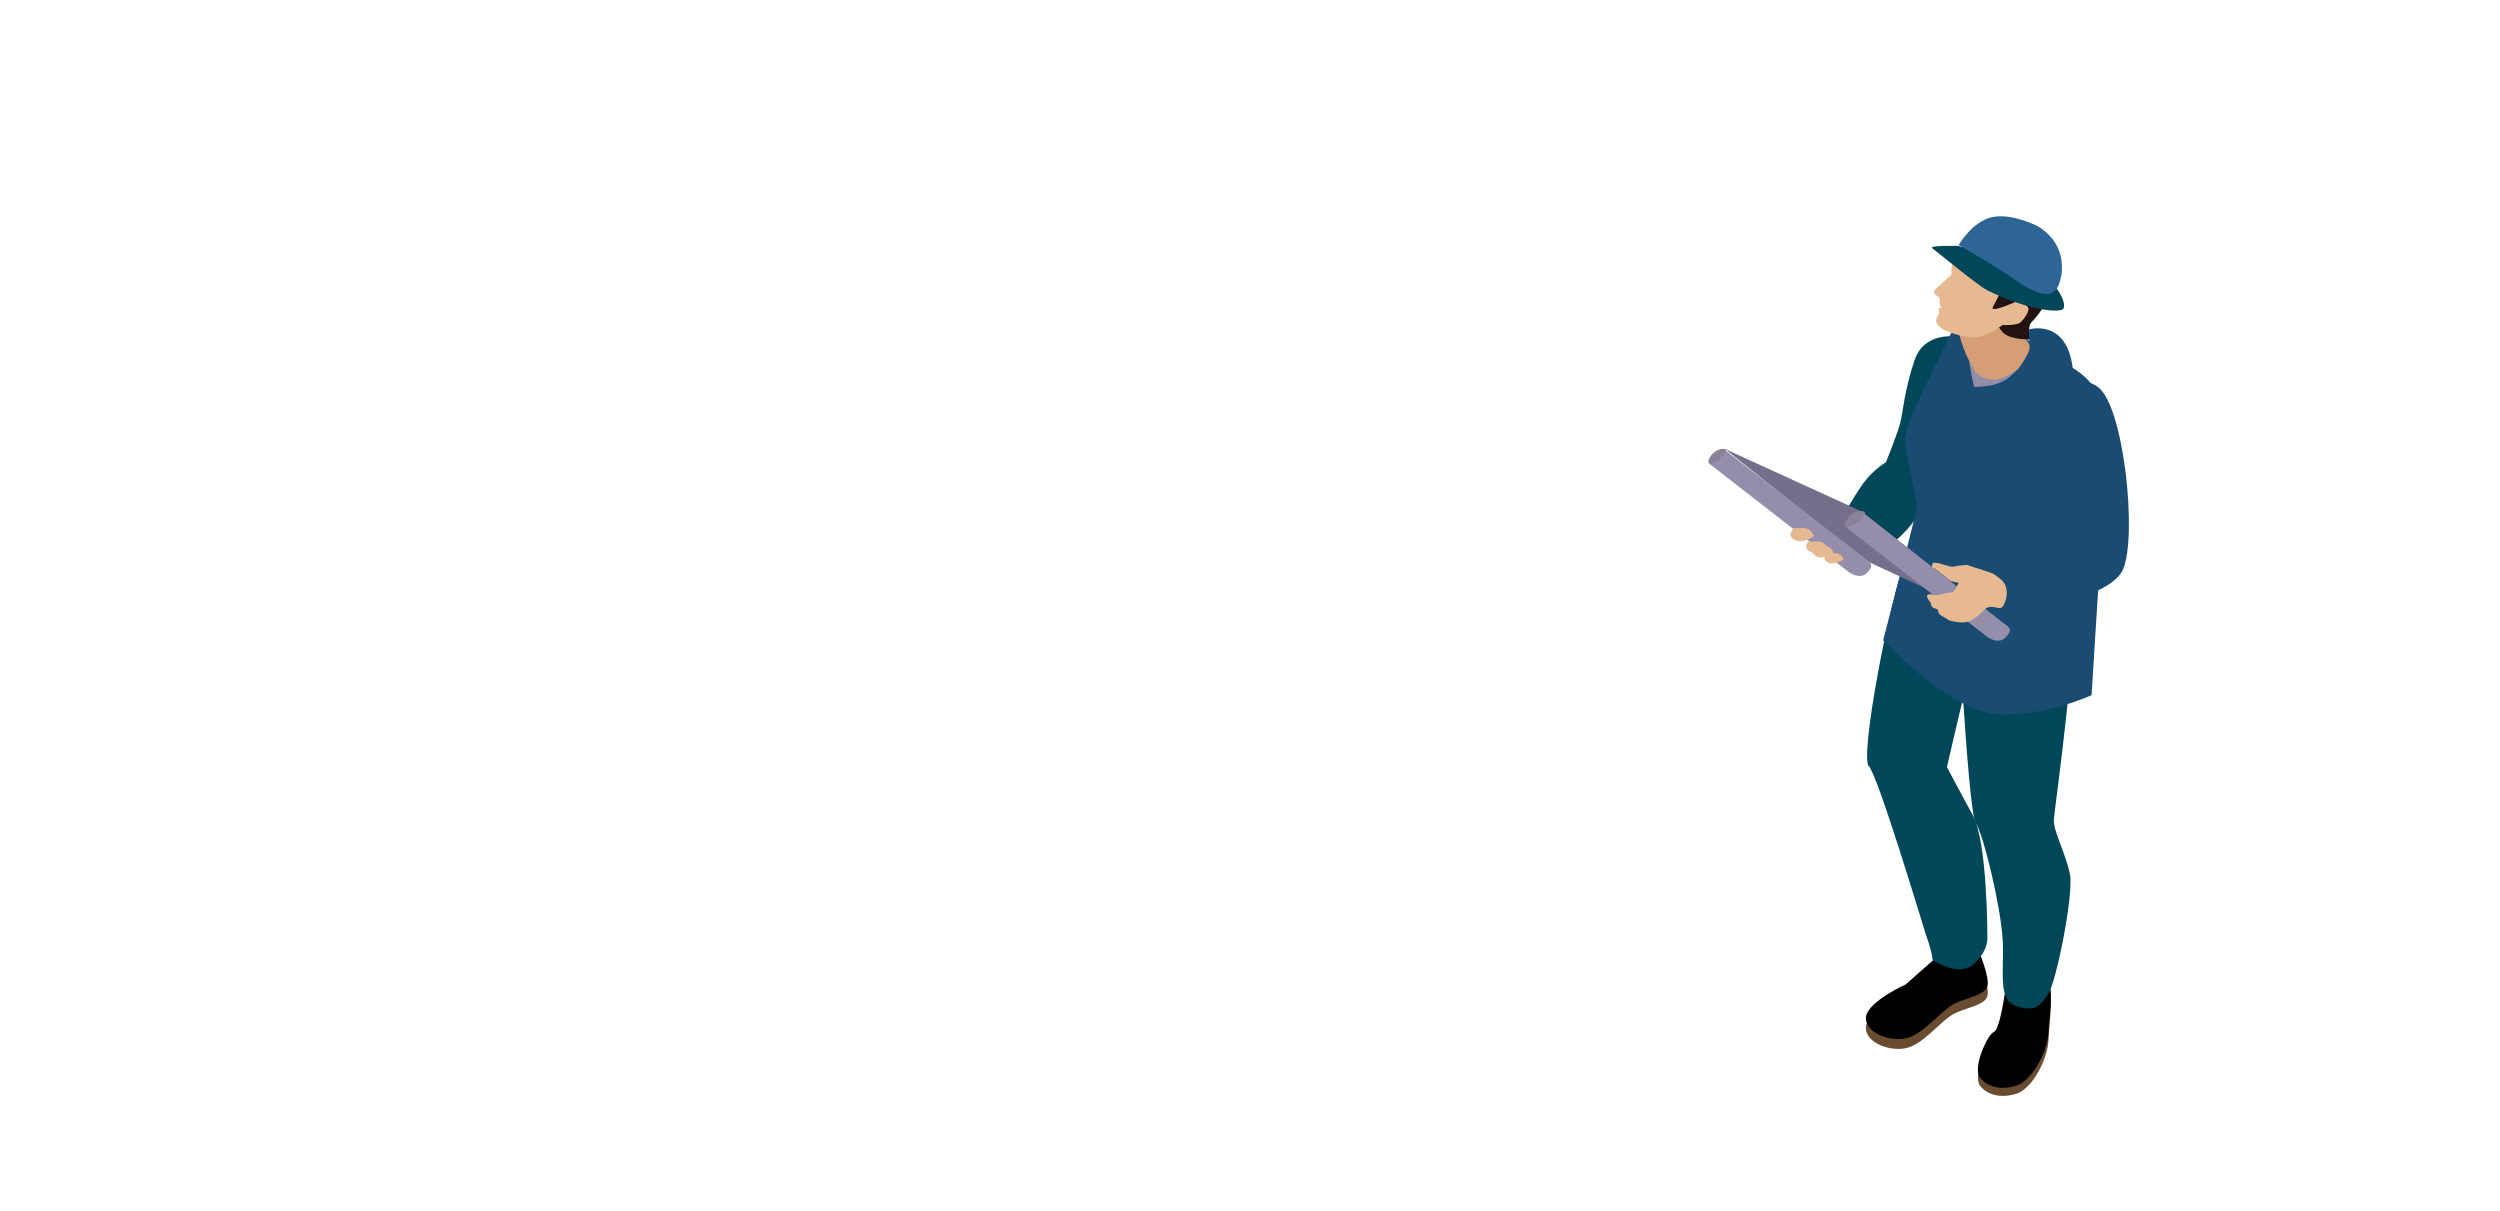 <svg width="578" height="280" viewBox="0 0 578 280" fill="none" xmlns="http://www.w3.org/2000/svg">
<path d="M447.644 223.66L440.581 229.892C440.581 229.892 432.272 233.631 431.441 237.162C430.818 240.693 436.427 243.186 440.581 242.355C444.736 241.524 448.89 235.708 452.006 234.254C455.122 232.8 458.861 232.385 459.484 230.307C460.107 228.23 457.407 221.998 457.407 221.998L447.644 223.66Z" fill="#694C2F"/>
<path d="M447.644 221.376L440.581 227.607C440.581 227.607 432.272 231.346 431.441 234.878C430.818 238.409 436.427 240.902 440.581 240.071C444.736 239.24 448.89 233.424 452.006 231.969C455.122 230.515 458.861 230.1 459.484 228.023C460.107 225.946 457.407 219.714 457.407 219.714L447.644 221.376Z" fill="black"/>
<path d="M444.32 124.161C444.32 124.161 444.943 117.722 440.788 128.523C436.634 139.325 429.987 175.053 432.064 177.131C434.141 179.208 444.112 212.443 445.358 216.39C446.812 220.337 446.812 221.999 446.812 221.999C446.812 221.999 452.836 225.945 456.16 223.037C459.483 220.129 459.483 217.429 459.483 216.806C459.483 216.182 459.483 194.787 456.16 188.555C452.836 182.531 450.136 177.338 450.136 177.338C450.136 177.338 459.483 136.417 461.353 133.717C463.222 131.016 444.32 124.161 444.32 124.161Z" fill="#004759"/>
<path d="M463.637 230.723C463.637 230.723 462.391 240.071 460.937 240.486C459.483 241.109 455.951 248.795 457.821 251.08C459.69 253.365 463.014 253.988 466.545 252.742C470.077 251.288 473.4 244.848 473.608 240.486C473.815 236.124 474.646 231.554 473.816 229.684C472.985 227.815 468.83 226.361 469.246 226.153C469.453 225.53 463.637 230.723 463.637 230.723Z" fill="#694C2F"/>
<path d="M463.637 228.854C463.637 228.854 462.391 238.201 460.937 238.617C459.483 239.24 455.951 246.926 457.821 249.211C459.69 251.495 463.014 252.119 466.545 250.872C470.077 249.418 473.4 242.979 473.608 238.617C473.815 234.255 474.646 229.685 473.816 227.815C472.985 225.946 468.83 224.492 469.246 224.284C469.453 223.661 463.637 228.854 463.637 228.854Z" fill="black"/>
<path d="M452.212 133.094C452.212 133.094 454.912 187.309 456.782 190.217C458.651 193.125 462.598 209.743 463.014 217.221C463.429 224.699 461.767 231.139 466.129 232.593C470.492 234.047 471.738 232.593 473.607 229.685C475.477 226.776 479.424 206.835 478.593 202.265C477.762 197.695 474.646 192.087 474.854 189.386C475.062 186.686 481.085 144.311 478.8 138.91C476.308 133.509 454.705 124.785 452.212 133.094Z" fill="#004759"/>
<path d="M450.967 79.916L452.213 77.839C452.213 77.839 444.943 76.593 442.658 83.24C440.373 89.887 439.957 95.288 439.334 97.781C438.711 100.273 436.011 106.92 436.011 106.92C436.011 106.92 433.518 108.167 430.817 111.698C428.117 115.437 422.509 125.408 422.509 125.408L427.078 128.108C427.286 128.316 425.417 131.016 429.779 129.977C434.141 128.731 443.281 123.123 446.397 112.736C449.305 102.143 450.967 79.916 450.967 79.916Z" fill="#004759"/>
<path d="M481.71 109.205C482.541 104.843 487.942 94.249 483.579 88.848C481.087 85.525 475.894 83.032 472.155 81.578C472.362 81.786 456.575 65.168 450.344 78.462C448.267 83.032 440.165 98.403 440.373 101.727C440.581 105.258 443.073 115.644 443.281 116.683C443.281 117.929 435.388 148.049 435.388 148.049C435.388 148.049 450.344 164.044 461.353 165.082C472.362 165.913 483.579 160.72 483.579 160.72C483.579 160.72 485.033 137.04 485.241 134.132C485.657 131.224 480.879 113.567 481.71 109.205Z" fill="#194B73"/>
<path d="M455.744 89.264C455.744 89.264 450.967 99.65 449.305 107.959C447.643 116.476 445.981 157.397 445.981 157.397L448.266 159.059C448.266 159.059 447.851 114.191 451.59 105.051C454.29 98.404 457.198 89.472 457.198 89.472H456.367L455.744 89.264Z" fill="#194B73"/>
<path d="M448.682 105.466C447.228 105.051 445.151 104.428 443.697 103.805C442.45 102.351 441.827 101.104 441.204 98.819C441.412 97.573 442.243 96.534 442.45 95.08C444.943 98.196 447.228 100.066 450.136 101.727C449.721 102.974 448.89 104.22 448.682 105.466Z" fill="#194B73"/>
<path d="M463.846 114.399C462.392 114.399 460.73 113.983 459.276 113.568C457.822 112.321 456.16 110.867 454.706 109.206C454.706 107.751 455.122 106.09 455.537 105.051C458.653 107.751 461.769 109.413 464.677 110.452C464.677 111.906 463.846 113.152 463.846 114.399Z" fill="#194B73"/>
<path d="M454.499 84.901C454.291 86.355 456.16 89.263 456.368 89.471C458.03 89.471 461.769 89.263 464.054 87.602C466.754 85.732 468.831 81.785 469.039 80.331C468.416 80.124 468.208 80.124 468.208 80.124L460.73 81.162C460.73 81.162 459.068 79.501 456.991 78.462L456.576 81.37C456.576 81.37 454.499 83.24 454.499 84.901Z" fill="#938CA9"/>
<path d="M451.799 84.901C451.799 84.901 452.214 85.94 453.461 87.602C454.084 88.64 455.122 89.263 455.745 89.471C455.745 89.471 456.161 89.471 456.369 89.471C456.369 89.056 455.33 84.901 455.33 83.447C455.538 81.578 456.576 81.162 456.576 81.162L457.2 76.385C457.2 76.385 455.33 74.515 453.461 77.008C451.799 79.916 451.799 84.901 451.799 84.901Z" fill="#194B73"/>
<path d="M456.367 89.679L455.744 89.471C456.16 89.679 456.367 89.679 456.367 89.679Z" fill="#B50B02"/>
<path d="M446.813 129.977L449.513 131.016V131.431L446.813 130.393V129.977Z" fill="#13B6C5"/>
<path d="M452.835 76.8C452.835 76.8 453.874 81.163 455.743 84.278C455.951 84.486 456.159 84.902 456.159 85.109C457.613 87.602 460.729 88.433 463.429 87.187C464.883 86.356 466.753 85.525 467.376 84.694C468.207 83.655 470.076 82.409 470.076 81.993V80.955C470.076 80.955 467.584 77.216 467.376 77.008C467.168 77.008 461.56 73.061 461.56 73.061L452.835 76.8Z" fill="#D69E74"/>
<path d="M454.29 64.545C454.082 64.545 452.212 59.56 452.212 59.56C452.212 59.56 454.705 52.913 460.729 54.574C466.753 56.236 474.023 63.922 473.816 67.038C473.608 70.153 470.7 73.477 469.661 74.516C468.623 75.554 469.453 78.462 469.453 78.462C469.453 78.462 464.676 78.67 463.014 76.801C461.352 74.931 454.29 64.545 454.29 64.545Z" fill="#231210"/>
<path d="M452.212 59.559C452.005 59.559 451.174 61.013 451.174 62.052V63.506C451.174 63.506 449.097 65.376 448.681 65.791C448.266 66.206 446.396 67.245 447.435 68.076L448.474 68.907V70.153C448.474 70.984 449.097 71.192 449.097 71.192C449.097 71.192 448.058 70.984 448.266 71.607C448.266 72.23 448.266 72.646 448.266 72.646C448.266 72.646 447.019 73.892 448.058 75.138C449.304 76.8 453.667 77.839 456.159 78.047C458.029 78.047 460.729 76.8 463.014 75.138C463.014 75.138 466.13 75.346 467.169 74.515C467.999 73.684 469.453 71.815 468.83 70.984C468.207 70.153 466.13 69.738 466.13 69.738C466.13 69.738 461.56 71.815 460.729 71.4C460.106 70.984 465.715 64.545 462.391 61.636C459.067 58.936 452.212 59.559 452.212 59.559Z" fill="#E6B991"/>
<path d="M452.835 56.859C452.835 56.859 445.357 56.651 446.811 57.482C448.058 58.313 457.198 65.999 459.69 67.245C468.83 71.608 475.062 72.231 476.723 71.608C478.385 71.192 475.893 64.13 468.622 62.26C461.56 60.183 452.835 56.859 452.835 56.859Z" fill="#004759"/>
<path d="M471.115 52.289C471.115 52.289 465.091 49.173 460.521 50.212C455.951 51.251 452.835 56.651 452.835 56.651C452.835 56.651 462.598 62.26 466.337 64.96C470.076 67.661 473.192 68.699 474.854 67.453C476.516 66.622 479.424 57.275 471.115 52.289Z" fill="#2D6597"/>
<path d="M475.063 94.873C475.063 94.873 471.74 101.727 475.063 108.582C478.387 115.229 481.503 126.446 481.503 126.446C481.503 126.446 461.769 134.132 461.354 134.547C461.146 134.963 461.769 137.248 461.561 140.156C461.353 143.064 487.527 139.325 490.85 131.639C494.174 123.954 491.058 93.834 485.034 89.472C479.218 85.109 475.063 94.873 475.063 94.873Z" fill="#194B73"/>
<path d="M464.26 144.934L430.817 129.354L398.827 103.805L430.194 118.137L464.26 144.934Z" fill="#766F8C"/>
<path d="M463.638 147.426C462.807 148.257 461.561 148.465 459.691 147.426L427.079 122.084L431.025 118.76L463.222 144.103C464.884 145.141 465.3 145.764 463.638 147.426Z" fill="#958EAB"/>
<path d="M430.194 118.137C433.102 118.137 428.947 121.461 427.078 121.876C425.416 122.499 427.286 118.137 430.194 118.137Z" fill="#8B8297"/>
<path d="M431.649 132.47C430.818 133.301 429.571 133.509 427.702 132.47L395.089 107.128L399.036 104.22L431.233 129.147C432.687 130.185 433.31 130.808 431.649 132.47Z" fill="#958EAB"/>
<path d="M398.829 103.804C399.867 104.012 397.375 106.712 395.713 107.128C393.843 107.543 395.92 103.389 398.829 103.804Z" fill="#8B8297"/>
<path d="M462.807 134.132C460.107 132.055 462.184 133.094 454.706 130.601C454.706 130.601 452.213 130.809 451.59 131.016C450.967 131.224 447.643 129.77 447.02 130.185C446.397 130.601 446.605 131.224 447.228 131.432C447.851 131.847 450.967 134.34 450.967 134.34L452.836 134.755C452.836 134.755 451.798 136.833 451.59 136.833C451.382 136.833 447.643 137.663 447.643 137.663C447.643 137.663 445.774 137.04 445.566 137.663C445.358 138.287 446.397 139.325 446.397 139.325C446.397 139.325 446.397 140.156 447.02 140.572C447.851 140.779 448.059 140.987 448.059 140.987C448.059 140.987 448.059 141.818 448.682 142.233C449.305 142.649 450.136 143.064 450.136 143.064C450.136 143.064 450.344 143.687 453.46 143.895C456.368 144.103 458.029 141.402 459.276 140.572C460.522 139.948 461.353 140.572 462.392 140.572C463.43 140.779 465.092 136.209 462.807 134.132Z" fill="#E6B991"/>
<path d="M414.615 122.292C414.615 122.292 412.746 123.954 415.238 124.992C416.9 125.615 419.6 123.954 419.393 123.954C419.185 123.954 418.977 122.084 416.9 122.084H414.615V122.292Z" fill="#E6B991"/>
<path d="M422.301 127.9C422.301 127.9 420.847 129.354 422.925 130.185C424.171 130.6 426.456 129.354 426.248 129.354C426.04 129.354 426.04 127.9 424.171 127.9H422.301V127.9Z" fill="#E6B991"/>
<path d="M419.601 126.239C419.601 126.239 417.939 127.693 420.224 128.731C421.678 129.354 423.963 127.693 423.963 127.9C423.755 127.9 423.755 126.239 421.678 126.239H419.601Z" fill="#E6B991"/>
<path d="M418.147 125.2C418.147 125.2 416.485 126.654 418.77 127.693C420.224 128.316 422.509 126.654 422.509 126.862C422.301 126.862 422.301 125.2 420.224 125.2H418.147Z" fill="#E6B991"/>
<path d="M464.052 87.81C461.975 89.264 458.236 89.679 455.743 89.679C456.366 89.887 456.159 89.887 462.806 89.679C466.337 89.472 468.206 88.017 470.491 86.563C472.984 84.902 476.1 84.694 479.008 85.109C479.216 85.109 479.216 85.109 479.216 85.109C477.762 73.477 469.037 76.177 469.037 76.177C469.037 76.177 469.245 79.501 469.245 80.747C468.83 81.993 466.752 85.94 464.052 87.81Z" fill="#194B73"/>
</svg>
